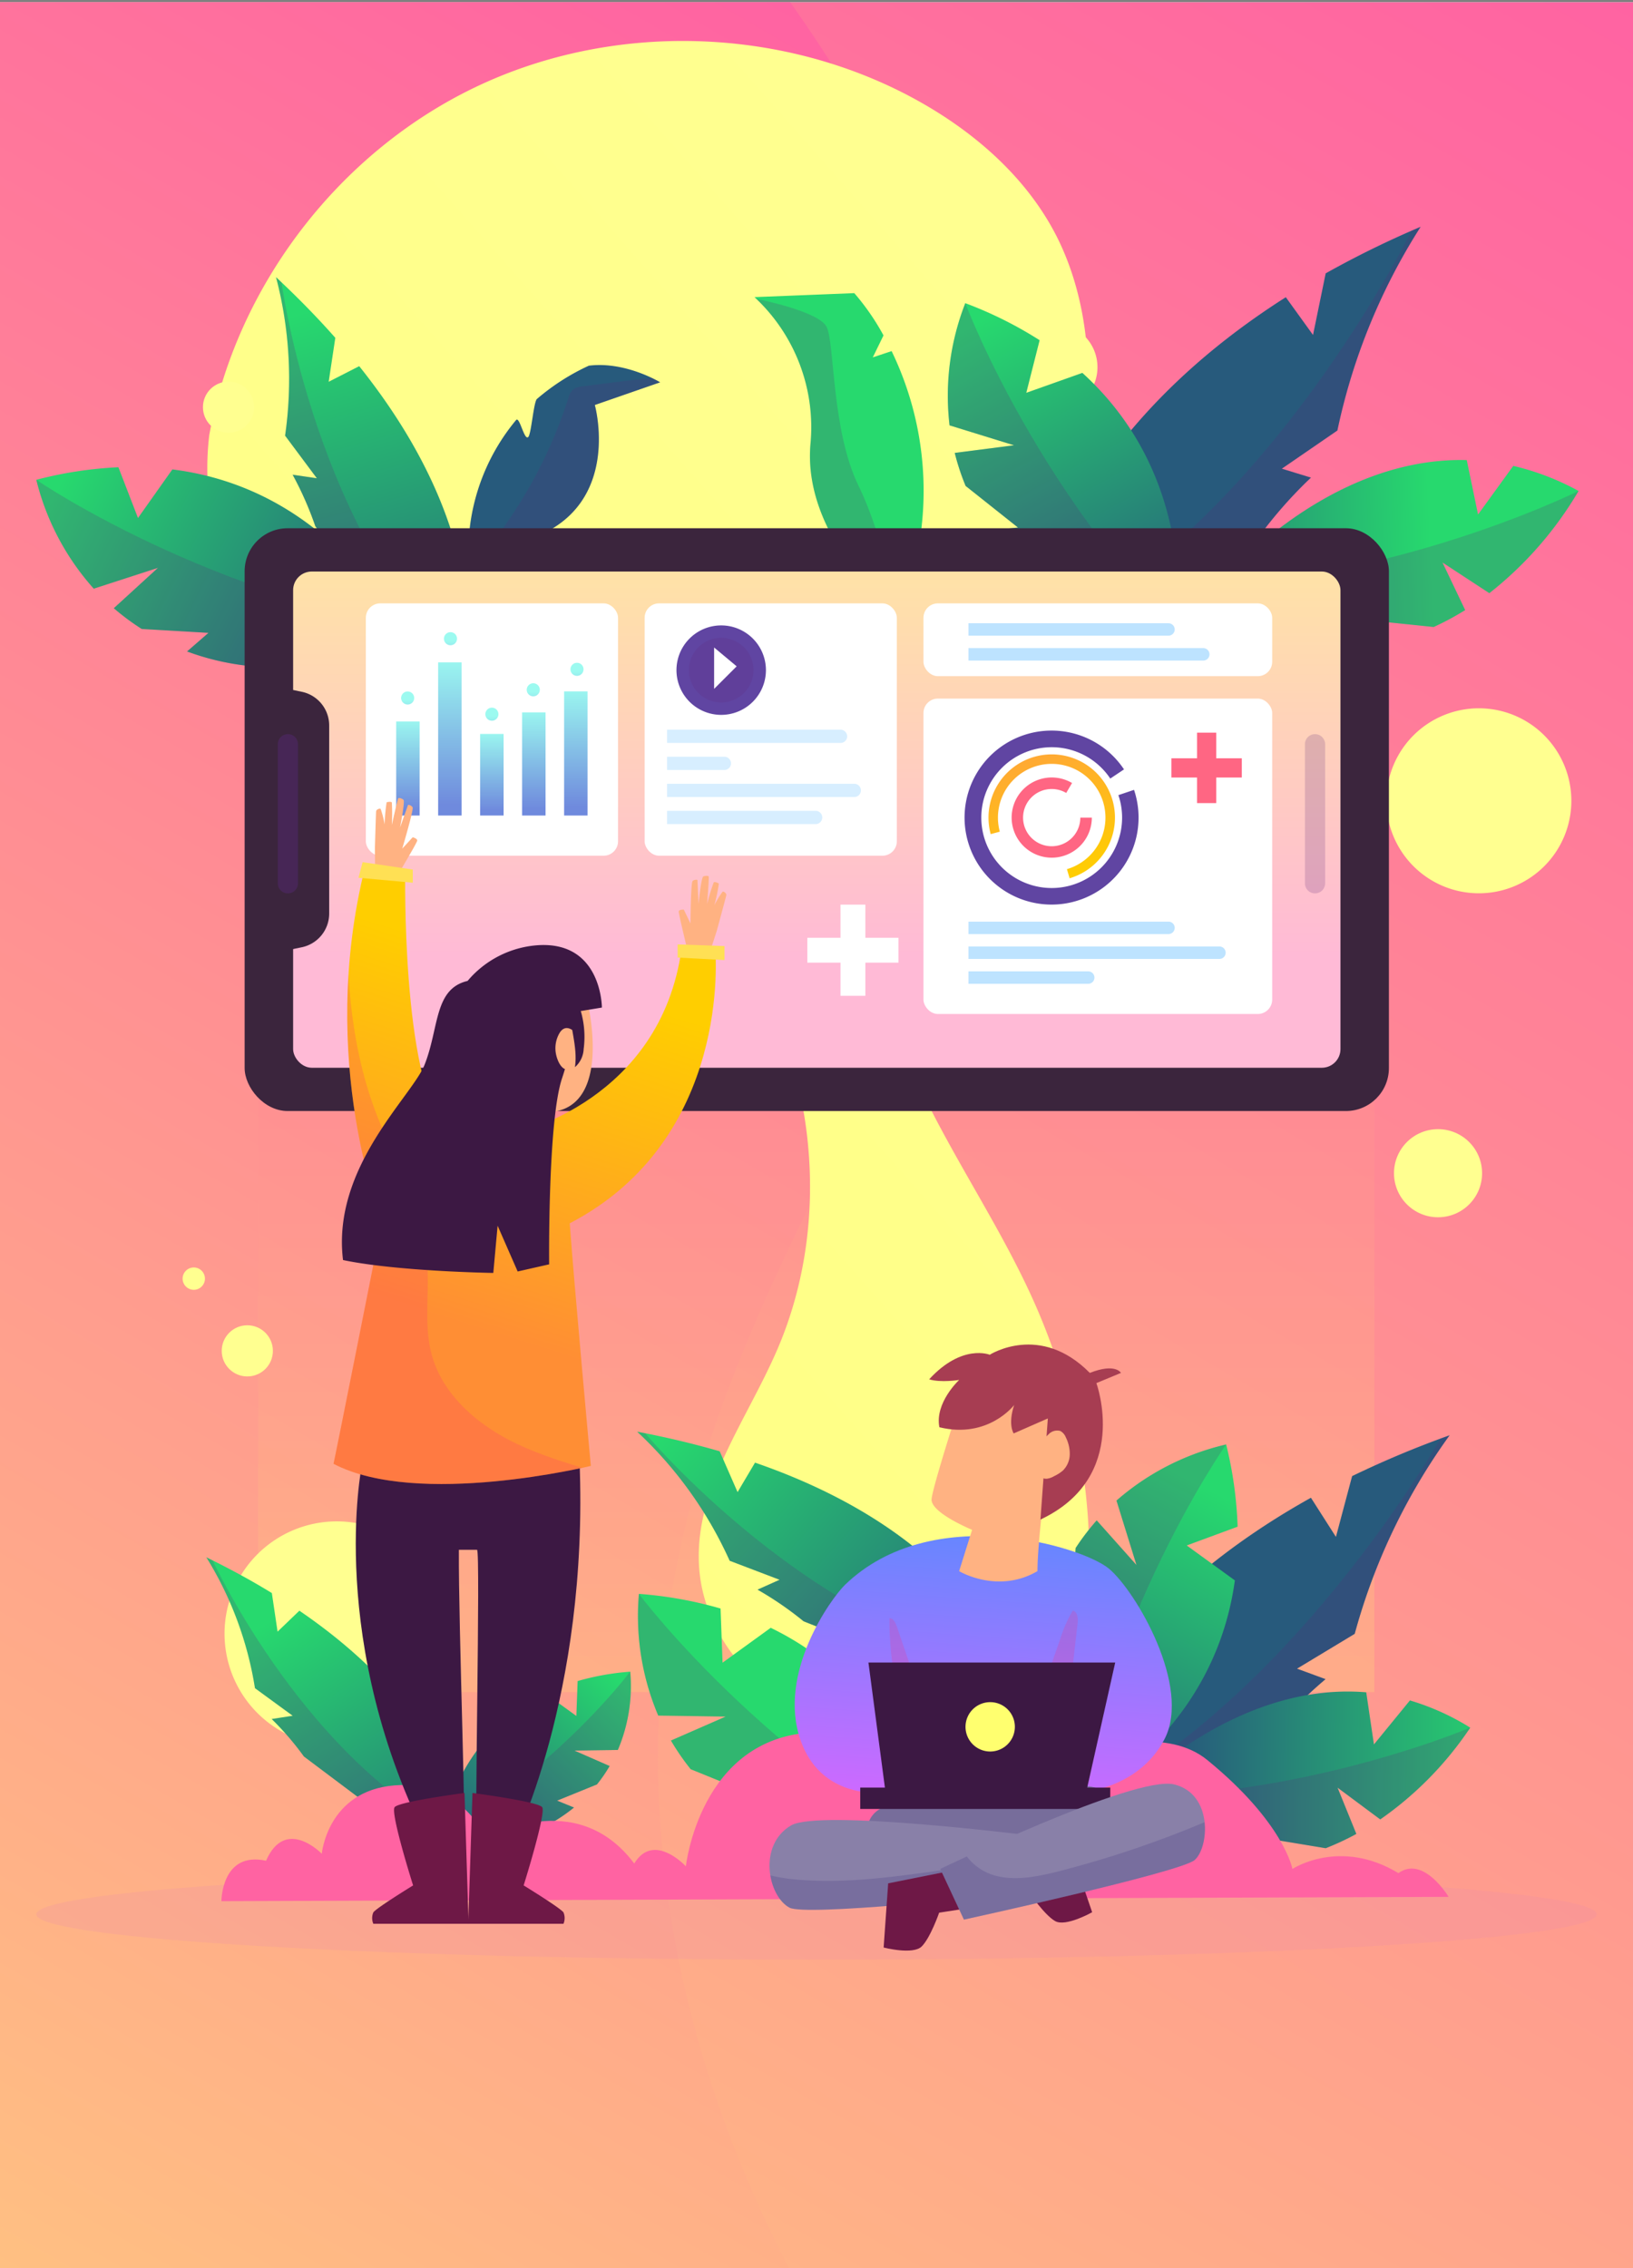 <svg xmlns="http://www.w3.org/2000/svg" xmlns:xlink="http://www.w3.org/1999/xlink" viewBox="0 0 360 500"><rect x="0" y="0" width="360" height="500" fill="#808080" stroke="none"/><defs><style>.cls-2{fill:#fff}.cls-3{fill:url(#Degradado_sin_nombre_15)}.cls-4{fill:url(#Degradado_sin_nombre_15-2)}.cls-5{fill:url(#Degradado_sin_nombre_15-3)}.cls-6{fill:url(#Degradado_sin_nombre_15-4)}.cls-7{fill:url(#Degradado_sin_nombre_15-5)}.cls-8{fill:url(#Degradado_sin_nombre_15-6)}.cls-9{fill:url(#Degradado_sin_nombre_78)}.cls-10{fill:#8980a8}.cls-11{fill:url(#Degradado_sin_nombre_48)}.cls-12{fill:url(#Degradado_sin_nombre_15-7)}.cls-13{fill:url(#Degradado_sin_nombre_15-8)}.cls-14{fill:url(#Degradado_sin_nombre_15-9)}.cls-15{fill:url(#Degradado_sin_nombre_15-10)}.cls-16{fill:url(#Degradado_sin_nombre_15-11)}.cls-17{fill:url(#Degradado_sin_nombre_15-12)}.cls-18{fill:url(#Degradado_sin_nombre_15-13)}.cls-19{fill:url(#Degradado_sin_nombre_15-14)}.cls-37,.cls-72,.cls-79{opacity:.2;mix-blend-mode:multiply}.cls-37{fill:#5b2a7c}.cls-44{fill:#3b253d}.cls-47{fill:#ff6683}.cls-58{fill:#6045a2}.cls-60,.cls-62{fill:#bde3ff}.cls-60{opacity:.6}.cls-72{fill:#ff2a7c}.cls-73{fill:#ffb282}.cls-76{fill:#3c1843}.cls-79{fill:#322a7c}.cls-80{fill:#6e1846}.cls-83{fill:#ffe054}</style><linearGradient id="Degradado_sin_nombre_15" x1="-6440.74" x2="-6504.81" y1="669.19" y2="741.7" gradientTransform="scale(-1 1) rotate(6.3 15.76 57579.218)" gradientUnits="userSpaceOnUse"><stop offset="0" stop-color="#27d96e"/><stop offset="1" stop-color="#275a7c"/></linearGradient><linearGradient id="Degradado_sin_nombre_15-2" x1="-6323.89" x2="-6380.23" y1="-199.59" y2="-135.83" gradientTransform="scale(-1 1) rotate(-9.2 311.983 -38907.764)" xlink:href="#Degradado_sin_nombre_15"/><linearGradient id="Degradado_sin_nombre_15-3" x1="144.28" x2="202.33" y1="355.16" y2="413.21" xlink:href="#Degradado_sin_nombre_15"/><linearGradient id="Degradado_sin_nombre_15-4" x1="-6676.88" x2="-6639.54" y1="370.95" y2="408.3" gradientTransform="matrix(-1 0 0 1 -6540.16 0)" xlink:href="#Degradado_sin_nombre_15"/><linearGradient id="Degradado_sin_nombre_15-5" x1="-2075.61" x2="-2017.57" y1="-2911.79" y2="-2853.75" gradientTransform="rotate(72 -3133.976 322.888)" xlink:href="#Degradado_sin_nombre_15"/><linearGradient id="Degradado_sin_nombre_15-6" x1="-6804.16" x2="-6742.73" y1="-1777.64" y2="-1716.21" gradientTransform="matrix(-.59 -.45 -.61 .78 -4764.8 -1316.46)" xlink:href="#Degradado_sin_nombre_15"/><linearGradient id="Degradado_sin_nombre_78" x1="220.12" x2="214.84" y1="329.4" y2="402.39" gradientUnits="userSpaceOnUse"><stop offset="0" stop-color="#568bff"/><stop offset="1" stop-color="#d667ff"/></linearGradient><linearGradient id="Degradado_sin_nombre_48" x1="95.04" x2="118.88" y1="289.87" y2="214.31" gradientUnits="userSpaceOnUse"><stop offset="0" stop-color="#ff8e34"/><stop offset="1" stop-color="#ffce00"/></linearGradient><linearGradient id="Degradado_sin_nombre_15-7" x1="294.99" x2="254.19" y1="43.32" y2="127.64" xlink:href="#Degradado_sin_nombre_15"/><linearGradient id="Degradado_sin_nombre_15-8" x1="-6055.45" x2="-6119.53" y1="-1381.46" y2="-1308.94" gradientTransform="scale(-1 1) rotate(-26 56.08 -13581.798)" xlink:href="#Degradado_sin_nombre_15"/><linearGradient id="Degradado_sin_nombre_15-9" x1="-156.2" x2="-98.16" y1="1176.13" y2="1234.18" gradientTransform="rotate(-18.78 -3300.834 132.322)" xlink:href="#Degradado_sin_nombre_15"/><linearGradient id="Degradado_sin_nombre_15-10" x1="-102.46" x2="-44.41" y1="-706.9" y2="-648.85" gradientTransform="rotate(16.36 -2650.997 786.862)" xlink:href="#Degradado_sin_nombre_15"/><linearGradient id="Degradado_sin_nombre_15-11" x1="-6769.73" x2="-6704.87" y1="-1842.89" y2="-1778.03" gradientTransform="matrix(-.61 -.42 -.56 .82 -4846.55 -1222.65)" xlink:href="#Degradado_sin_nombre_15"/><linearGradient id="Degradado_sin_nombre_15-12" x1="177.74" x2="199.72" y1="47.65" y2="155.79" xlink:href="#Degradado_sin_nombre_15"/><linearGradient id="Degradado_sin_nombre_15-13" x1="142.9" x2="111.35" y1="74.38" y2="113.55" xlink:href="#Degradado_sin_nombre_15"/><linearGradient id="Degradado_sin_nombre_15-14" x1="321.01" x2="235.92" y1="309.1" y2="405.4" xlink:href="#Degradado_sin_nombre_15"/><clipPath id="clip-path"><path fill="none" d="M0 .5h360v500H0z"/></clipPath><clipPath id="clip-path-2"><path d="M575.92 500H-65.41L-67.22 0h641.34l1.8 500z" class="cls-2"/></clipPath><linearGradient id="linear-gradient" x1="26.75" x2="333.25" y1="515.94" y2="-14.94" gradientUnits="userSpaceOnUse"><stop offset="0" stop-color="#ffc082"/><stop offset="1" stop-color="#ff63a2"/></linearGradient><linearGradient id="linear-gradient-2" x1="-42.93" x2="217.13" y1="475.72" y2="25.28" xlink:href="#linear-gradient"/><linearGradient id="linear-gradient-3" x1="-6715.87" x2="-6715.87" y1="368.18" y2="122.12" gradientTransform="translate(6895.8 4.85)" gradientUnits="userSpaceOnUse"><stop offset="0" stop-color="#ff63a2"/><stop offset="1" stop-color="#ffc082"/></linearGradient><linearGradient id="Degradado_sin_nombre_40" x1="-1653.14" x2="-2355.18" y1="3246.01" y2="3011.01" gradientTransform="rotate(-60 -3413.531 19.67)" gradientUnits="userSpaceOnUse"><stop offset="0" stop-color="#ffff90"/><stop offset="1" stop-color="#ffff6f"/></linearGradient><linearGradient id="Degradado_sin_nombre_40-2" x1="305.64" x2="346.41" y1="176.52" y2="176.52" xlink:href="#Degradado_sin_nombre_40"/><linearGradient id="Degradado_sin_nombre_40-3" x1="49.51" x2="99" y1="360.12" y2="360.12" xlink:href="#Degradado_sin_nombre_40"/><linearGradient id="Degradado_sin_nombre_40-4" x1="307.31" x2="326.73" y1="258.63" y2="258.63" xlink:href="#Degradado_sin_nombre_40"/><linearGradient id="Degradado_sin_nombre_40-5" x1="222.52" x2="241.94" y1="80.95" y2="80.95" xlink:href="#Degradado_sin_nombre_40"/><linearGradient id="Degradado_sin_nombre_40-6" x1="225.91" x2="259.58" y1="182.31" y2="182.31" xlink:href="#Degradado_sin_nombre_40"/><linearGradient id="Degradado_sin_nombre_40-7" x1="44.74" x2="56.02" y1="89.76" y2="89.76" xlink:href="#Degradado_sin_nombre_40"/><linearGradient id="Degradado_sin_nombre_40-8" x1="40.27" x2="45.18" y1="281.86" y2="281.86" xlink:href="#Degradado_sin_nombre_40"/><linearGradient id="Degradado_sin_nombre_40-9" x1="48.89" x2="60.16" y1="297.79" y2="297.79" xlink:href="#Degradado_sin_nombre_40"/><clipPath id="clip-path-3"><path d="M282.58 103.32l12.25-8.42A135.17 135.17 0 0 1 313.18 50a212.75 212.75 0 0 0-20.93 10.26l-2.79 13.58-6-8.32c-61.2 38.91-59.24 90.09-59.24 90.09l53.94-38.16A97.26 97.26 0 0 1 289 105.29z" class="cls-12"/></clipPath><clipPath id="clip-path-4"><path d="M69.85 105.43l-7-9.39a88.41 88.41 0 0 0-2-34.94c4.88 4.55 9.21 9 13.07 13.37l-1.46 9.69 6.73-3.44c35.87 44.88 21 77.34 21 77.34L69.51 116a74 74 0 0 0-5-11.35z" class="cls-13"/></clipPath><clipPath id="clip-path-5"><path d="M38 103.48l-7.58 10.71L26.1 103A87.25 87.25 0 0 0 8 105.77a56 56 0 0 0 12.67 24l14.15-4.59-9.73 8.9a52.35 52.35 0 0 0 6.15 4.57l14.72.86-4.72 4.1c16.45 6.13 34.89 4 46.66-4.87 0 .03-14.36-30.81-49.9-35.26z" class="cls-14"/></clipPath><clipPath id="clip-path-6"><path d="M238.61 82.2l-12.36 4.39L229.19 75a87.26 87.26 0 0 0-16.39-8.17 55.94 55.94 0 0 0-3.47 26.94l14.21 4.39-13.07 1.68a50.86 50.86 0 0 0 2.4 7.28l11.54 9.17-6.22.64c9.92 14.48 26.21 23.38 41 22.88-.04 0 5.97-33.49-20.58-57.61z" class="cls-15"/></clipPath><clipPath id="clip-path-7"><path d="M323.35 101.42l2.49 12 7.77-10.72a56.84 56.84 0 0 1 14.39 5.53 80.54 80.54 0 0 1-19.67 22.53L318 124l5 10.49a61.75 61.75 0 0 1-6.94 3.73l-12.84-1.33 2.5 4.88c-16.27 3.77-31.19-1.12-37.91-11.93-.03-.01 23.6-29.22 55.54-28.42z" class="cls-16"/></clipPath><clipPath id="clip-path-8"><path d="M196.56 77.4l-4.15 1.38 2.36-4.84a52.14 52.14 0 0 0-6.44-9.32l-22 .88A39.1 39.1 0 0 1 178.66 98C176.9 119.1 198 135.8 198 135.8a70.7 70.7 0 0 0-1.44-58.4z" class="cls-17"/></clipPath><clipPath id="clip-path-9"><path d="M103.37 118.33a45.48 45.48 0 0 1 10.4-25.73c.78-.92 1.79 4.62 2.69 3.73.66-.65 1.18-7.75 1.91-8.38a48.64 48.64 0 0 1 11.45-7.34c8.12-1 15.71 3.67 15.71 3.67l-14.4 5s6 21.47-13.09 29.07-14.67-.02-14.67-.02z" class="cls-18"/></clipPath><linearGradient id="Degradado_sin_nombre_42" x1="180.06" x2="180.06" y1="88.51" y2="210.68" gradientUnits="userSpaceOnUse"><stop offset="0" stop-color="#fff492"/><stop offset="1" stop-color="#ffbad6"/></linearGradient><linearGradient id="Degradado_sin_nombre_18" x1="89.92" x2="89.92" y1="178.37" y2="158.12" gradientUnits="userSpaceOnUse"><stop offset="0" stop-color="#6f8add"/><stop offset="1" stop-color="#9cfaf0"/></linearGradient><linearGradient id="Degradado_sin_nombre_18-2" x1="99.18" x2="99.18" y1="177.48" y2="144.54" xlink:href="#Degradado_sin_nombre_18"/><linearGradient id="Degradado_sin_nombre_18-3" x1="108.43" x2="108.43" y1="178.56" y2="161" xlink:href="#Degradado_sin_nombre_18"/><linearGradient id="Degradado_sin_nombre_18-4" x1="117.69" x2="117.69" y1="178.23" y2="156.03" xlink:href="#Degradado_sin_nombre_18"/><linearGradient id="Degradado_sin_nombre_18-5" x1="126.95" x2="126.95" y1="177.92" y2="151.2" xlink:href="#Degradado_sin_nombre_18"/><linearGradient id="Degradado_sin_nombre_18-6" x1="89.87" x2="89.87" y1="163.7" y2="154.3" xlink:href="#Degradado_sin_nombre_18"/><linearGradient id="Degradado_sin_nombre_18-7" x1="99.31" x2="99.31" y1="150.62" y2="141.23" xlink:href="#Degradado_sin_nombre_18"/><linearGradient id="Degradado_sin_nombre_18-8" x1="108.44" x2="108.44" y1="167.26" y2="157.87" xlink:href="#Degradado_sin_nombre_18"/><linearGradient id="Degradado_sin_nombre_18-9" x1="117.57" x2="117.57" y1="161.88" y2="152.49" xlink:href="#Degradado_sin_nombre_18"/><linearGradient id="Degradado_sin_nombre_18-10" x1="127.2" x2="127.2" y1="157.38" y2="147.98" xlink:href="#Degradado_sin_nombre_18"/><linearGradient id="Degradado_sin_nombre_103" x1="-2227.86" x2="-2199.98" y1="-3064.66" y2="-3064.66" gradientTransform="rotate(73.56 -3161.324 193.63)" gradientUnits="userSpaceOnUse"><stop offset="0" stop-color="#ffa934"/><stop offset="1" stop-color="#ffce00"/></linearGradient><clipPath id="clip-path-10"><path d="M285.93 367.85l12.72-7.68a135.27 135.27 0 0 1 20.92-43.77 215.21 215.21 0 0 0-21.49 9l-3.57 13.4-5.51-8.63c-63.35 35.3-64.37 86.5-64.37 86.5l56.07-35a97.17 97.17 0 0 1 11.52-11.51z" class="cls-19"/></clipPath><clipPath id="clip-path-11"><path d="M171.86 348.25l-11-4.19a88.64 88.64 0 0 0-20.39-28.45c6.56 1.24 12.6 2.7 18.19 4.32l3.94 9 3.85-6.5c54.3 18.76 59.06 54.16 59.06 54.16l-48.35-19.18a73.81 73.81 0 0 0-10.16-6.98z" class="cls-3"/></clipPath><clipPath id="clip-path-12"><path d="M64.53 378.23l-8.32-6.08a77.85 77.85 0 0 0-10.72-28.85c5.28 2.57 10.07 5.2 14.44 7.88l1.26 8.51 4.81-4.62c41.72 28.48 37.57 59.6 37.57 59.6L67 387.21a65.14 65.14 0 0 0-7.1-8.26z" class="cls-4"/></clipPath><clipPath id="clip-path-13"><path d="M169.91 358.84l-10.62 7.69-.44-11.94a88.07 88.07 0 0 0-18-3.23 56.09 56.09 0 0 0 4.26 26.83l14.87.22-12.07 5.28a52.32 52.32 0 0 0 4.35 6.32l13.66 5.55-5.79 2.37c13.6 11.1 31.74 15 45.75 10.41-.03 0-3.7-33.83-35.97-49.5z" class="cls-5"/></clipPath><clipPath id="clip-path-14"><path d="M120.23 373.32l6.83 4.95.28-7.69a56.94 56.94 0 0 1 11.6-2.07 36 36 0 0 1-2.73 17.26l-9.57.14 7.76 3.4a33.18 33.18 0 0 1-2.8 4.06l-8.78 3.57 3.72 1.52c-8.75 7.14-20.42 9.68-29.43 6.7 0 0 2.36-21.76 23.12-31.84z" class="cls-6"/></clipPath><clipPath id="clip-path-15"><path d="M272.23 348.39l-10.61-7.7 11.22-4.14a87.11 87.11 0 0 0-2.53-18.13 55.93 55.93 0 0 0-24.18 12.37l4.41 14.21-8.77-9.84a51.74 51.74 0 0 0-4.65 6.1l-1 14.71-4-4.77c-6.33 16.37-4.45 34.85 4.31 46.72-.08 0 30.93-13.99 35.8-49.53z" class="cls-7"/></clipPath><clipPath id="clip-path-16"><path d="M301.19 373.06l1.7 11.49 7.93-9.7a54.13 54.13 0 0 1 13.3 6 76.26 76.26 0 0 1-19.84 20.23l-9.41-7 4.14 10.2a58.49 58.49 0 0 1-6.76 3.15l-12.07-2 2.09 4.75c-15.58 2.68-29.42-2.78-35.18-13.36 0 .04 23.91-26.28 54.1-23.76z" class="cls-8"/></clipPath><linearGradient id="Degradado_sin_nombre_84" x1="93.6" x2="269.85" y1="494.59" y2="341.74" xlink:href="#linear-gradient-3"/><clipPath id="clip-path-17"><path d="M186.29 349.36c-3.09 3-15 19.52-9.8 34.27s21.08 11.25 21.08 11.25l39.48.4s13.7-.35 19.68-11.92-6.34-32.59-12.24-37.54-39.01-15-58.2 3.54z" class="cls-9"/></clipPath><linearGradient id="Degradado_sin_nombre_40-10" x1="218.81" x2="217.83" y1="373.5" y2="387.11" xlink:href="#Degradado_sin_nombre_40"/><clipPath id="clip-path-18"><path d="M227 404.61s-46.44-5.84-52.6-2.21c-7.41 4.36-5.08 15.59-.36 18.13 3.57 1.93 45-2.54 45-2.54z" class="cls-10"/></clipPath><clipPath id="clip-path-19"><path d="M207.29 412s42.89-20.75 51.54-18.64 7.72 13.95 4.52 16.68-50.85 13.13-50.85 13.13z" class="cls-10"/></clipPath><clipPath id="clip-path-20"><path d="M89.33 192s-.83 45.55 8.84 56.73c6.94 1.66 15.81.93 15.81.93s31.62-7 36.27-40.45l7.44.46s3.72 41.39-32.09 60c.93 13 4.65 53.48 4.65 53.48s-38.13 9.3-56.73-.47c0 .47 10.7-53.47 10.7-53.47s-14.42-35.35-3.72-78.13c4.18.46 8.83.92 8.83.92z" class="cls-11"/></clipPath></defs><g style="isolation:isolate"><g id="Service_Cards" clip-path="url(#clip-path)" data-name="Service Cards"><path d="M575.92 500H-65.41L-67.22 0h641.34l1.8 500z" class="cls-2"/><g clip-path="url(#clip-path-2)"><path fill="url(#linear-gradient)" d="M0 .5h360v500H0z"/><path fill="url(#linear-gradient-2)" d="M174.2 500.5H0V.5h174.2c36.37 51.2 44.9 94 46.29 122.76 5 105-78.31 157.17-75.36 269.5 1.22 46.85 16.95 84.46 29.07 107.74z"/><path fill="url(#linear-gradient-3)" d="M56.91 126.97h246.07v246.07H56.91z" opacity=".5" transform="rotate(180 179.94 250)"/><path d="M84.85 161.25c31 3.49 60.61 20.63 77.78 46.71s21.09 60.82 8.74 89.51c-6.72 15.61-18.11 30.36-17.29 47.33.68 14.29 10.78 27.31 23.94 32.89s28.77 4.12 41.45-2.48c6.58-3.42 12.59-8.3 16.19-14.78 4.53-8.16 4.82-18 4.07-27.28a141.32 141.32 0 0 0-11.31-45.1c-7.36-16.87-18-32.15-25.83-48.8s-13-35.62-8.43-53.46c5.29-20.7 22.38-36 33.06-54.49a95.29 95.29 0 0 0 12.67-45.66c.21-11.57-1.77-23.33-7-33.63-6.69-13.1-18.34-23.15-31.25-30.2-29.37-16-66.47-17.07-96.68-2.67S52.15 63 46.13 95.93a62.57 62.57 0 0 0 38.72 65.32z" style="mix-blend-mode:soft-light" fill="url(#Degradado_sin_nombre_40)"/><g id="Mini_Circles" data-name="Mini Circles"><path d="M346.41 176.52A20.39 20.39 0 1 1 326 156.14a20.39 20.39 0 0 1 20.41 20.38z" style="mix-blend-mode:soft-light" fill="url(#Degradado_sin_nombre_40-2)"/><path d="M99 360.12a24.75 24.75 0 1 1-24.74-24.74A24.75 24.75 0 0 1 99 360.12z" style="mix-blend-mode:soft-light" fill="url(#Degradado_sin_nombre_40-3)"/><circle cx="317.02" cy="258.63" r="9.71" style="mix-blend-mode:soft-light" fill="url(#Degradado_sin_nombre_40-4)"/><circle cx="232.23" cy="80.95" r="9.71" style="mix-blend-mode:soft-light" fill="url(#Degradado_sin_nombre_40-5)"/><path d="M259.58 182.31a16.84 16.84 0 1 1-16.83-16.83 16.84 16.84 0 0 1 16.83 16.83z" style="mix-blend-mode:soft-light" fill="url(#Degradado_sin_nombre_40-6)"/><circle cx="50.38" cy="89.76" r="5.64" style="mix-blend-mode:soft-light" fill="url(#Degradado_sin_nombre_40-7)"/><path d="M45.18 281.86a2.46 2.46 0 1 1-2.46-2.45 2.46 2.46 0 0 1 2.46 2.45z" style="mix-blend-mode:soft-light" fill="url(#Degradado_sin_nombre_40-8)"/><circle cx="54.52" cy="297.79" r="5.64" style="mix-blend-mode:soft-light" fill="url(#Degradado_sin_nombre_40-9)"/></g></g><g id="Fore"><path d="M352 422c0 5.52-77 10-172 10S8 427.52 8 422s77-10 172-10 172 4.48 172 10z" style="mix-blend-mode:multiply" fill="#e887b0" opacity=".2"/><path d="M282.58 103.32l12.25-8.42A135.17 135.17 0 0 1 313.18 50a212.75 212.75 0 0 0-20.93 10.26l-2.79 13.58-6-8.32c-61.2 38.91-59.24 90.09-59.24 90.09l53.94-38.16A97.26 97.26 0 0 1 289 105.29z" class="cls-12"/><g clip-path="url(#clip-path-3)"><path d="M324.34 37.46l-13.1 13.31s-34.79 70.88-86.84 91c61.68-1 75.82-7.78 75.82-7.78z" class="cls-37"/></g><path d="M69.85 105.43l-7-9.39a88.41 88.41 0 0 0-2-34.94c4.88 4.55 9.21 9 13.07 13.37l-1.46 9.69 6.73-3.44c35.87 44.88 21 77.34 21 77.34L69.51 116a74 74 0 0 0-5-11.35z" class="cls-13"/><g clip-path="url(#clip-path-4)"><path d="M55.69 49.39l6.37 12.83s7.6 57 41.52 86.83c-46.19-20.52-55.06-29.46-55.06-29.46z" class="cls-37"/></g><path d="M38 103.48l-7.58 10.71L26.1 103A87.25 87.25 0 0 0 8 105.77a56 56 0 0 0 12.67 24l14.15-4.59-9.73 8.9a52.35 52.35 0 0 0 6.15 4.57l14.72.86-4.72 4.1c16.45 6.13 34.89 4 46.66-4.87 0 .03-14.36-30.81-49.9-35.26z" class="cls-14"/><g clip-path="url(#clip-path-5)"><path d="M.61 90.17L8 105.77s42.73 29.36 98.25 34.87C105.91 154 67 164.44 67 164.44l-53.9-13-16.77-43.1z" class="cls-37"/></g><path d="M238.61 82.2l-12.36 4.39L229.19 75a87.26 87.26 0 0 0-16.39-8.17 55.94 55.94 0 0 0-3.47 26.94l14.21 4.39-13.07 1.68a50.86 50.86 0 0 0 2.4 7.28l11.54 9.17-6.22.64c9.92 14.48 26.21 23.38 41 22.88-.04 0 5.97-33.49-20.58-57.61z" class="cls-15"/><g clip-path="url(#clip-path-6)"><path d="M215.73 49.81l-2.93 17s18 48.6 60.28 85.06c-8 10.72-45.83-3.14-45.83-3.14l-36.57-41.67 11.1-44.86z" class="cls-37"/></g><path d="M323.35 101.42l2.49 12 7.77-10.72a56.84 56.84 0 0 1 14.39 5.53 80.54 80.54 0 0 1-19.67 22.53L318 124l5 10.49a61.75 61.75 0 0 1-6.94 3.73l-12.84-1.33 2.5 4.88c-16.27 3.77-31.19-1.12-37.91-11.93-.03-.01 23.6-29.22 55.54-28.42z" class="cls-16"/><g clip-path="url(#clip-path-7)"><path d="M360.07 93.47L348 108.23s-47.24 23.46-96.53 20.77c-4.65 13.62 24.62 30.08 24.62 30.08l50.7-5.18L357 112.59z" class="cls-37"/></g><path d="M196.56 77.4l-4.15 1.38 2.36-4.84a52.14 52.14 0 0 0-6.44-9.32l-22 .88A39.1 39.1 0 0 1 178.66 98C176.9 119.1 198 135.8 198 135.8a70.7 70.7 0 0 0-1.44-58.4z" class="cls-17"/><g clip-path="url(#clip-path-8)"><path d="M156.53 62.54L167.27 66s13.1 2.61 14.93 6 1.05 22.79 7.07 35.1 9.17 30.9 9.17 30.9L178 129.33z" class="cls-37"/></g><path d="M103.37 118.33a45.48 45.48 0 0 1 10.4-25.73c.78-.92 1.79 4.62 2.69 3.73.66-.65 1.18-7.75 1.91-8.38a48.64 48.64 0 0 1 11.45-7.34c8.12-1 15.71 3.67 15.71 3.67l-14.4 5s6 21.47-13.09 29.07-14.67-.02-14.67-.02z" class="cls-18"/><g clip-path="url(#clip-path-9)"><path d="M101.26 128a103.35 103.35 0 0 0 24-40.12 4.16 4.16 0 0 1 1.07-2 4.09 4.09 0 0 1 2.12-.7q14-1.89 28-3.17c-11.5 10.25-18.25 24.71-24 39a10.61 10.61 0 0 1-2.48 4.2 10 10 0 0 1-3.66 1.77 104.71 104.71 0 0 1-21.44 4.42" class="cls-37"/></g><rect width="252.26" height="128.47" x="53.93" y="116.45" class="cls-44" rx="9.48"/><rect width="230.89" height="109.39" x="64.62" y="125.99" fill="url(#Degradado_sin_nombre_42)" rx="4.11"/><path d="M66.57 208.81l-9.7 2v-60.3l9.7 2a7.58 7.58 0 0 1 6 7.42v41.41a7.59 7.59 0 0 1-6 7.47z" class="cls-44"/><path d="M63.47 196.94a2.22 2.22 0 0 1-2.23-2.22v-30.66a2.22 2.22 0 0 1 2.23-2.22 2.21 2.21 0 0 1 2.22 2.22v30.66a2.21 2.21 0 0 1-2.22 2.22z" style="mix-blend-mode:multiply" fill="#5b2a7c" opacity=".4"/><path d="M289.9 196.94a2.21 2.21 0 0 1-2.22-2.22v-30.66a2.21 2.21 0 0 1 2.22-2.22 2.22 2.22 0 0 1 2.23 2.22v30.66a2.22 2.22 0 0 1-2.23 2.22z" class="cls-37"/><rect width="76.88" height="69.53" x="203.58" y="154" class="cls-2" rx="3.18"/><path d="M185.29 199.42h5.48v20.1h-5.48z" class="cls-2"/><path d="M185.29 199.43h5.48v20.09h-5.48z" class="cls-2" transform="rotate(90 188.03 209.47)"/><path d="M263.89 161.51h4.23v15.53h-4.23z" class="cls-47"/><path d="M258.24 167.16h15.52v4.24h-15.52z" class="cls-47"/><rect width="55.6" height="55.63" x="80.65" y="133.01" class="cls-2" rx="3.18"/><rect width="55.6" height="55.63" x="142.11" y="133.01" class="cls-2" rx="3.18"/><rect width="76.88" height="16.05" x="203.58" y="133.01" class="cls-2" rx="3.18"/><path fill="url(#Degradado_sin_nombre_18)" d="M87.34 159.04h5.17v20.74h-5.17z"/><path fill="url(#Degradado_sin_nombre_18-2)" d="M96.59 146.02h5.17v33.76h-5.17z"/><path fill="url(#Degradado_sin_nombre_18-3)" d="M105.85 161.79h5.17v17.99h-5.17z"/><path fill="url(#Degradado_sin_nombre_18-4)" d="M115.1 157.04h5.17v22.74h-5.17z"/><path fill="url(#Degradado_sin_nombre_18-5)" d="M124.36 152.41h5.17v27.37h-5.17z"/><path fill="url(#Degradado_sin_nombre_18-6)" d="M91.31 153.87a1.44 1.44 0 1 1-1.44-1.44 1.44 1.44 0 0 1 1.44 1.44z"/><path fill="url(#Degradado_sin_nombre_18-7)" d="M100.75 140.79a1.44 1.44 0 1 1-1.44-1.43 1.43 1.43 0 0 1 1.44 1.43z"/><path fill="url(#Degradado_sin_nombre_18-8)" d="M109.88 157.44a1.44 1.44 0 1 1-1.44-1.44 1.44 1.44 0 0 1 1.44 1.44z"/><path fill="url(#Degradado_sin_nombre_18-9)" d="M119 152.06a1.44 1.44 0 1 1-1.44-1.44 1.44 1.44 0 0 1 1.44 1.44z"/><path fill="url(#Degradado_sin_nombre_18-10)" d="M128.64 147.55a1.44 1.44 0 1 1-1.44-1.44 1.43 1.43 0 0 1 1.44 1.44z"/><path d="M168.85 147.74a9.86 9.86 0 1 1-9.86-9.87 9.86 9.86 0 0 1 9.86 9.87z" class="cls-58"/><path d="M166.11 147.74a7.12 7.12 0 1 1-7.12-7.13 7.12 7.12 0 0 1 7.12 7.13z" style="mix-blend-mode:multiply" fill="#632a7c" opacity=".2"/><path d="M157.43 142.74v9.12l4.97-4.97-4.97-4.15z" class="cls-2"/><path d="M185.3 163.78h-38.24v-2.92h38.24a1.46 1.46 0 0 1 1.46 1.46 1.46 1.46 0 0 1-1.46 1.46zM159.69 169.74h-12.63v-2.92h12.63a1.46 1.46 0 0 1 1.46 1.46 1.46 1.46 0 0 1-1.46 1.46zM188.33 175.7h-41.27v-2.92h41.27a1.46 1.46 0 0 1 1.46 1.46 1.46 1.46 0 0 1-1.46 1.46zM179.81 181.67h-32.75v-2.93h32.75a1.47 1.47 0 0 1 1.46 1.46 1.47 1.47 0 0 1-1.46 1.47z" class="cls-60"/><path d="M231.85 180.24l18.15-6.12a19.18 19.18 0 1 1-2.21-4.51z" class="cls-58"/><path d="M247.37 180.24a15.52 15.52 0 1 1-15.52-15.52 15.52 15.52 0 0 1 15.52 15.52z" class="cls-2"/><path fill="url(#Degradado_sin_nombre_103)" d="M231.85 180.24l-13.45 3.64a13.94 13.94 0 1 1 17.4 9.73z"/><path d="M243.7 180.24a11.85 11.85 0 1 1-11.85-11.85 11.85 11.85 0 0 1 11.85 11.85z" class="cls-2"/><path d="M231.85 180.24h8.85a8.84 8.84 0 1 1-4.36-7.63z" class="cls-47"/><path d="M238.16 180.24a6.31 6.31 0 1 1-6.31-6.31 6.31 6.31 0 0 1 6.31 6.31z" class="cls-2"/><path d="M257.6 205.91h-44.1v-2.74h44.1a1.37 1.37 0 0 1 1.37 1.37 1.38 1.38 0 0 1-1.37 1.37zM257.6 140.13h-44.1v-2.74h44.1a1.38 1.38 0 0 1 1.37 1.37 1.37 1.37 0 0 1-1.37 1.37zM265.27 145.62H213.5v-2.75h51.77a1.38 1.38 0 0 1 1.37 1.38 1.38 1.38 0 0 1-1.37 1.37zM268.83 211.39H213.5v-2.74h55.33a1.37 1.37 0 0 1 1.37 1.35 1.37 1.37 0 0 1-1.37 1.39zM239.91 216.87H213.5v-2.74h26.41a1.36 1.36 0 0 1 1.36 1.37 1.36 1.36 0 0 1-1.36 1.37z" class="cls-62"/><path d="M285.93 367.85l12.72-7.68a135.27 135.27 0 0 1 20.92-43.77 215.21 215.21 0 0 0-21.49 9l-3.57 13.4-5.51-8.63c-63.35 35.3-64.37 86.5-64.37 86.5l56.07-35a97.17 97.17 0 0 1 11.52-11.51z" class="cls-19"/><g clip-path="url(#clip-path-10)"><path d="M331.44 304.53l-13.85 12.53s-38.84 68.74-92 85.82c61.64 2.57 76.15-3.36 76.15-3.36z" class="cls-37"/></g><path d="M171.86 348.25l-11-4.19a88.64 88.64 0 0 0-20.39-28.45c6.56 1.24 12.6 2.7 18.19 4.32l3.94 9 3.85-6.5c54.3 18.76 59.06 54.16 59.06 54.16l-48.35-19.18a73.81 73.81 0 0 0-10.16-6.98z" class="cls-3"/><g clip-path="url(#clip-path-11)"><path d="M129.94 308.45l12.24 7.44s36.9 44.15 81.49 51.21c-50 7.33-62.28 4.52-62.28 4.52z" class="cls-37"/></g><path d="M64.53 378.23l-8.32-6.08a77.85 77.85 0 0 0-10.72-28.85c5.28 2.57 10.07 5.2 14.44 7.88l1.26 8.51 4.81-4.62c41.72 28.48 37.57 59.6 37.57 59.6L67 387.21a65.14 65.14 0 0 0-7.1-8.26z" class="cls-4"/><g clip-path="url(#clip-path-12)"><path d="M38.18 334.78l8.66 9.14s21.09 46 57.27 62.28c-44.11-5.34-53.87-10.57-53.87-10.57z" class="cls-37"/></g><path d="M169.91 358.84l-10.62 7.69-.44-11.94a88.07 88.07 0 0 0-18-3.23 56.09 56.09 0 0 0 4.26 26.83l14.87.22-12.07 5.28a52.32 52.32 0 0 0 4.35 6.32l13.66 5.55-5.79 2.37c13.6 11.1 31.74 15 45.75 10.41-.03 0-3.7-33.83-35.97-49.5z" class="cls-5"/><g clip-path="url(#clip-path-13)"><path d="M138.84 334.21l2 17.15s31 41.56 81.79 64.65c-4.62 12.53-44.85 9.89-44.85 9.89l-46.83-29.68L129 350z" class="cls-37"/></g><path d="M120.23 373.32l6.83 4.95.28-7.69a56.94 56.94 0 0 1 11.6-2.07 36 36 0 0 1-2.73 17.26l-9.57.14 7.76 3.4a33.18 33.18 0 0 1-2.8 4.06l-8.78 3.57 3.72 1.52c-8.75 7.14-20.42 9.68-29.43 6.7 0 0 2.36-21.76 23.12-31.84z" class="cls-6"/><g clip-path="url(#clip-path-14)"><path d="M140.21 357.48l-1.27 11S119 395.24 86.32 410.1c3 8.06 28.86 6.36 28.86 6.36l30.13-19.09 1.27-29.71z" class="cls-37"/></g><path d="M272.23 348.39l-10.61-7.7 11.22-4.14a87.11 87.11 0 0 0-2.53-18.13 55.93 55.93 0 0 0-24.18 12.37l4.41 14.21-8.77-9.84a51.74 51.74 0 0 0-4.65 6.1l-1 14.71-4-4.77c-6.33 16.37-4.45 34.85 4.31 46.72-.08 0 30.93-13.99 35.8-49.53z" class="cls-7"/><g clip-path="url(#clip-path-15)"><path d="M286 311.21l-15.69 7.21s-29.87 42.37-36.05 97.82c-13.34-.5-23.33-39.56-23.33-39.56l13.67-53.74 43.28-16.22z" class="cls-37"/></g><path d="M301.19 373.06l1.7 11.49 7.93-9.7a54.13 54.13 0 0 1 13.3 6 76.26 76.26 0 0 1-19.84 20.23l-9.41-7 4.14 10.2a58.49 58.49 0 0 1-6.76 3.15l-12.07-2 2.09 4.75c-15.58 2.68-29.42-2.78-35.18-13.36 0 .04 23.91-26.28 54.1-23.76z" class="cls-8"/><g clip-path="url(#clip-path-16)"><path d="M336.34 367.56l-12.22 13.28s-45.95 19.59-92.4 14.32c-5.15 12.63 21.63 29.84 21.63 29.84l48.21-2.11 30.81-37.38z" class="cls-37"/></g><path fill="url(#Degradado_sin_nombre_84)" d="M48.81 419.1s0-11.06 9.84-8.91c4.3-9.84 12.29-1.54 12.29-1.54s1.23-13.84 16-15.07 20.29 11.69 20.29 11.69 19.68-11.69 32.59 5.53c4.3-7.07 11.38.62 11.38.62s3.07-28.29 28-29.52 29.48 18.1 29.48 18.1 40.58-25.82 57.49-12 18.75 24 18.75 24 10.43-6.91 23.37.92c5.53-4 11.06 5.23 11.06 5.23z"/><path d="M186.29 349.36c-3.09 3-15 19.52-9.8 34.27s21.08 11.25 21.08 11.25l39.48.4s13.7-.35 19.68-11.92-6.34-32.59-12.24-37.54-39.01-15-58.2 3.54z" class="cls-9"/><g clip-path="url(#clip-path-17)"><path d="M200.09 380.9a72.27 72.27 0 0 1-4-24.17c.86 0 1.33 1 1.61 1.79q2.26 6.64 4.54 13.3c1 2.93 2.07 6 4.24 8.2 3.31 3.41 8.42 4.16 13.13 4.74a8.23 8.23 0 0 0 4-.17c2.21-.85 3.22-3.34 4-5.57q3-8.79 6.07-17.56a29.54 29.54 0 0 1 2.82-6.43c1.08.28 1.18 1.75 1.06 2.85l-3.33 28.93" class="cls-72"/></g><path d="M212.46 306.47s-6.83 21-7.09 24 8.93 6.77 8.93 6.77l-2.86 9.11s8.48 5.12 17.27 0c0-5.93 1.71-19.32 1.71-19.32a7.4 7.4 0 0 0 5.35-6.2c.78-5.18-.67-15.52-6.53-17.79s-16.78 3.43-16.78 3.43z" class="cls-73"/><path fill="#a73d52" d="M223.57 309.73s-5.69 7.52-16.48 4.9c-1.06-5.41 4.36-10.43 4.36-10.43s-4.09.66-6.61-.14c7.27-7.92 13.35-5.41 13.35-5.41s11.09-7.13 22.06 4c5.68-2.24 6.87 0 6.87 0l-5.42 2.25s7.62 20.7-12.33 30.08c.43-6 1.63-22.29 1.63-22.29l-7.53 3.3s-1.32-1.89.1-6.26z"/><path d="M228.8 319.9a7.83 7.83 0 0 1 2.32-3.67 2.6 2.6 0 0 1 2.63-.78 2.74 2.74 0 0 1 1.21 1.4 8.08 8.08 0 0 1 .87 3.82 5.1 5.1 0 0 1-1.54 3.53 8.45 8.45 0 0 1-1.91 1.21 4.08 4.08 0 0 1-1.63.57 2.31 2.31 0 0 1-1.94-.92 2.87 2.87 0 0 1-.52-2.11" class="cls-73"/><path fill="#776d9b" d="M208.29 394.77a27.09 27.09 0 0 0-13.95 3.83 5.51 5.51 0 0 0-2.82 3.06c-.47 1.86.91 3.7 2.47 4.83 4.61 3.31 10.81 3 16.47 2.51l33.87-2.83c.09-2.12.19-4.25.28-6.37.07-1.52.08-3.19-.89-4.35a6 6 0 0 0-3.7-1.65 84.27 84.27 0 0 0-28.34-.3"/><path d="M191.45 366.5l3.63 27.56h-5.44v4.71h55.12v-4.71h-5.08l6.17-27.56h-54.4z" class="cls-76"/><path d="M223.73 380.66a5.44 5.44 0 1 1-5.43-5.43 5.43 5.43 0 0 1 5.43 5.43z" style="mix-blend-mode:soft-light" fill="url(#Degradado_sin_nombre_40-10)"/><path d="M227 404.61s-46.44-5.84-52.6-2.21c-7.41 4.36-5.08 15.59-.36 18.13 3.57 1.93 45-2.54 45-2.54z" class="cls-10"/><g clip-path="url(#clip-path-18)"><path d="M157.5 404.5c2.64 6.55 10.54 9.12 17.57 9.79 19.58 1.88 39.09-4.67 58.76-4.12 3.13.08 6.39.39 9.06 2a3.19 3.19 0 0 1 1.55 1.75c.32 1.19-.58 2.35-1.48 3.19-5 4.68-12 6.62-18.7 8a189.37 189.37 0 0 1-37.6 4c-5.85 0-11.78-.2-17.35-2s-10.79-5.28-13.57-10.42" class="cls-79"/></g><path d="M209 412.53l-13.2 2.64-1 14.15s6.48 1.68 8.4-.24 3.84-7.44 3.84-7.44l6.47-1zM222.74 409l13.43-.88 4.6 13.42s-5.82 3.3-8.17 1.95-5.64-6.19-5.64-6.19l-6.5.75z" class="cls-80"/><path d="M207.29 412s42.89-20.75 51.54-18.64 7.72 13.95 4.52 16.68-50.85 13.13-50.85 13.13z" class="cls-10"/><g clip-path="url(#clip-path-19)"><path d="M211.44 403.49c-.53 4.52 3.35 8.64 7.72 9.91s9.06.38 13.48-.69A229.14 229.14 0 0 0 266 401.5c1.12 5.67-1.79 11.55-6.1 15.41s-9.81 6-15.26 8c-18.35 6.51-39 10.78-57 3.25" class="cls-79"/></g><path d="M129.27 219.71s6.67 25.5-9.11 25.5c-3.16-18.62 9.11-25.5 9.11-25.5zM156 211.43l2-6.19s2.06-7.55 2.12-7.91-.53-.88-.82-.76a21.23 21.23 0 0 0-1.83 3 37.18 37.18 0 0 0 1-4.77c-.18-.18-.88-.47-1.12-.3a47.21 47.21 0 0 0-1.47 4.78s.47-5.9.35-6.07-.71-.18-1.18 0-1.06 6.07-1.06 6.07l-.24-5.31a1.2 1.2 0 0 0-1.06.24c-.41.41-.47 9.37-.47 9.37l-1.47-3.06s-1.06-.06-1.12.41 2.24 9.85 2.24 9.85zM82.71 193.46l-.06-6.46s.22-7.82.27-8.18.76-.69 1-.49a21.49 21.49 0 0 1 .88 3.41 38.07 38.07 0 0 1 .43-4.86c.22-.12 1-.2 1.15 0a46.52 46.52 0 0 1 0 5s1.27-5.78 1.43-5.91.73 0 1.13.34-.75 6.12-.75 6.12l1.77-5a1.19 1.19 0 0 1 1 .54c.27.51-2.28 9.1-2.28 9.1l2.3-2.5s1 .25 1 .72-5 8.77-5 8.77z" class="cls-73"/><path d="M79.76 323.09s-8 39.17 15.23 84.14h7.17c.79 0-1.1-48.31-1-65.58h4c.82 0-.67 65.69 0 65.69h7.59s17.14-33.22 15-85.45c-20.43-3.15-47.99 1.2-47.99 1.2z" class="cls-76"/><path d="M89.33 192s-.83 45.55 8.84 56.73c6.94 1.66 15.81.93 15.81.93s31.62-7 36.27-40.45l7.44.46s3.72 41.39-32.09 60c.93 13 4.65 53.48 4.65 53.48s-38.13 9.3-56.73-.47c0 .47 10.7-53.47 10.7-53.47s-14.42-35.35-3.72-78.13c4.18.46 8.83.92 8.83.92z" class="cls-11"/><g clip-path="url(#clip-path-20)"><path d="M77.07 189.23c-1.18 19.59-.89 39.84 6.57 58 2.55 6.21 5.9 12.08 8 18.44a51.35 51.35 0 0 1 2.64 14.84c.18 6-.68 12.1.83 17.9 2.39 9.13 10.33 15.86 18.86 19.89s17.89 6 26.75 9.21c2.08.76 4.53 2.2 4.3 4.4s-2.82 3.1-5 3.55l-21.37 4.41c-7.62 1.57-15.34 3.15-23.12 2.88s-15.76-2.57-21.46-7.88c-7.28-6.77-9.76-17.25-10.49-27.17a117.56 117.56 0 0 1 .92-25.08c1.83-13.08 5.66-26 4.85-39.22-.54-8.79-3.15-17.35-3.8-26.14s1-18.44 7.53-24.39" class="cls-72"/></g><path d="M102.4 395.25S88 397.13 87 398.38s4.07 17.25 4.07 17.25-8.15 5-8.77 5.95a3.21 3.21 0 0 0 0 2.51h21z" class="cls-80"/><path d="M104.16 395.25s14.42 1.88 15.36 3.13-4.08 17.25-4.08 17.25 8.15 5 8.78 5.95a3.21 3.21 0 0 1 0 2.51h-21z" class="cls-80"/><path d="M103.08 216.24c-7.41 1.75-6.24 10.24-9.46 18.43-2.74 7-20.51 22.59-18 43.1 12 2.52 33.13 2.84 33.13 2.84l.95-10.41 4.42 10.09 6.94-1.57s-.32-31.56 2.84-41 2.21-14.52 2.21-14.52l6.58-1.09s0-14.69-14.16-13.74a22.24 22.24 0 0 0-15.45 7.87z" class="cls-76"/><path d="M123.38 227.68a6.6 6.6 0 0 0-.81 4.68c.24 1.23 1.1 3.58 2.7 3.42 1.34-.13 2.72-2.25 3.07-3.43a4.77 4.77 0 0 0-.9-3.91c-.96-1.52-2.81-2.78-4.06-.76z" class="cls-73"/><path d="M125.53 221.84c.08 4.5 1.87 8.95 1.22 13.41a5.63 5.63 0 0 0 1.92-4 20.36 20.36 0 0 0-.83-9 10.3 10.3 0 0 0-1.58-3.16" class="cls-76"/><path d="M79.94 190.06l-.91 3.44L91 194.59v-2.9l-11.06-1.63zM149.39 208.19v2.9l10.33.55v-3.08l-10.33-.37z" class="cls-83"/></g></g></g></svg>